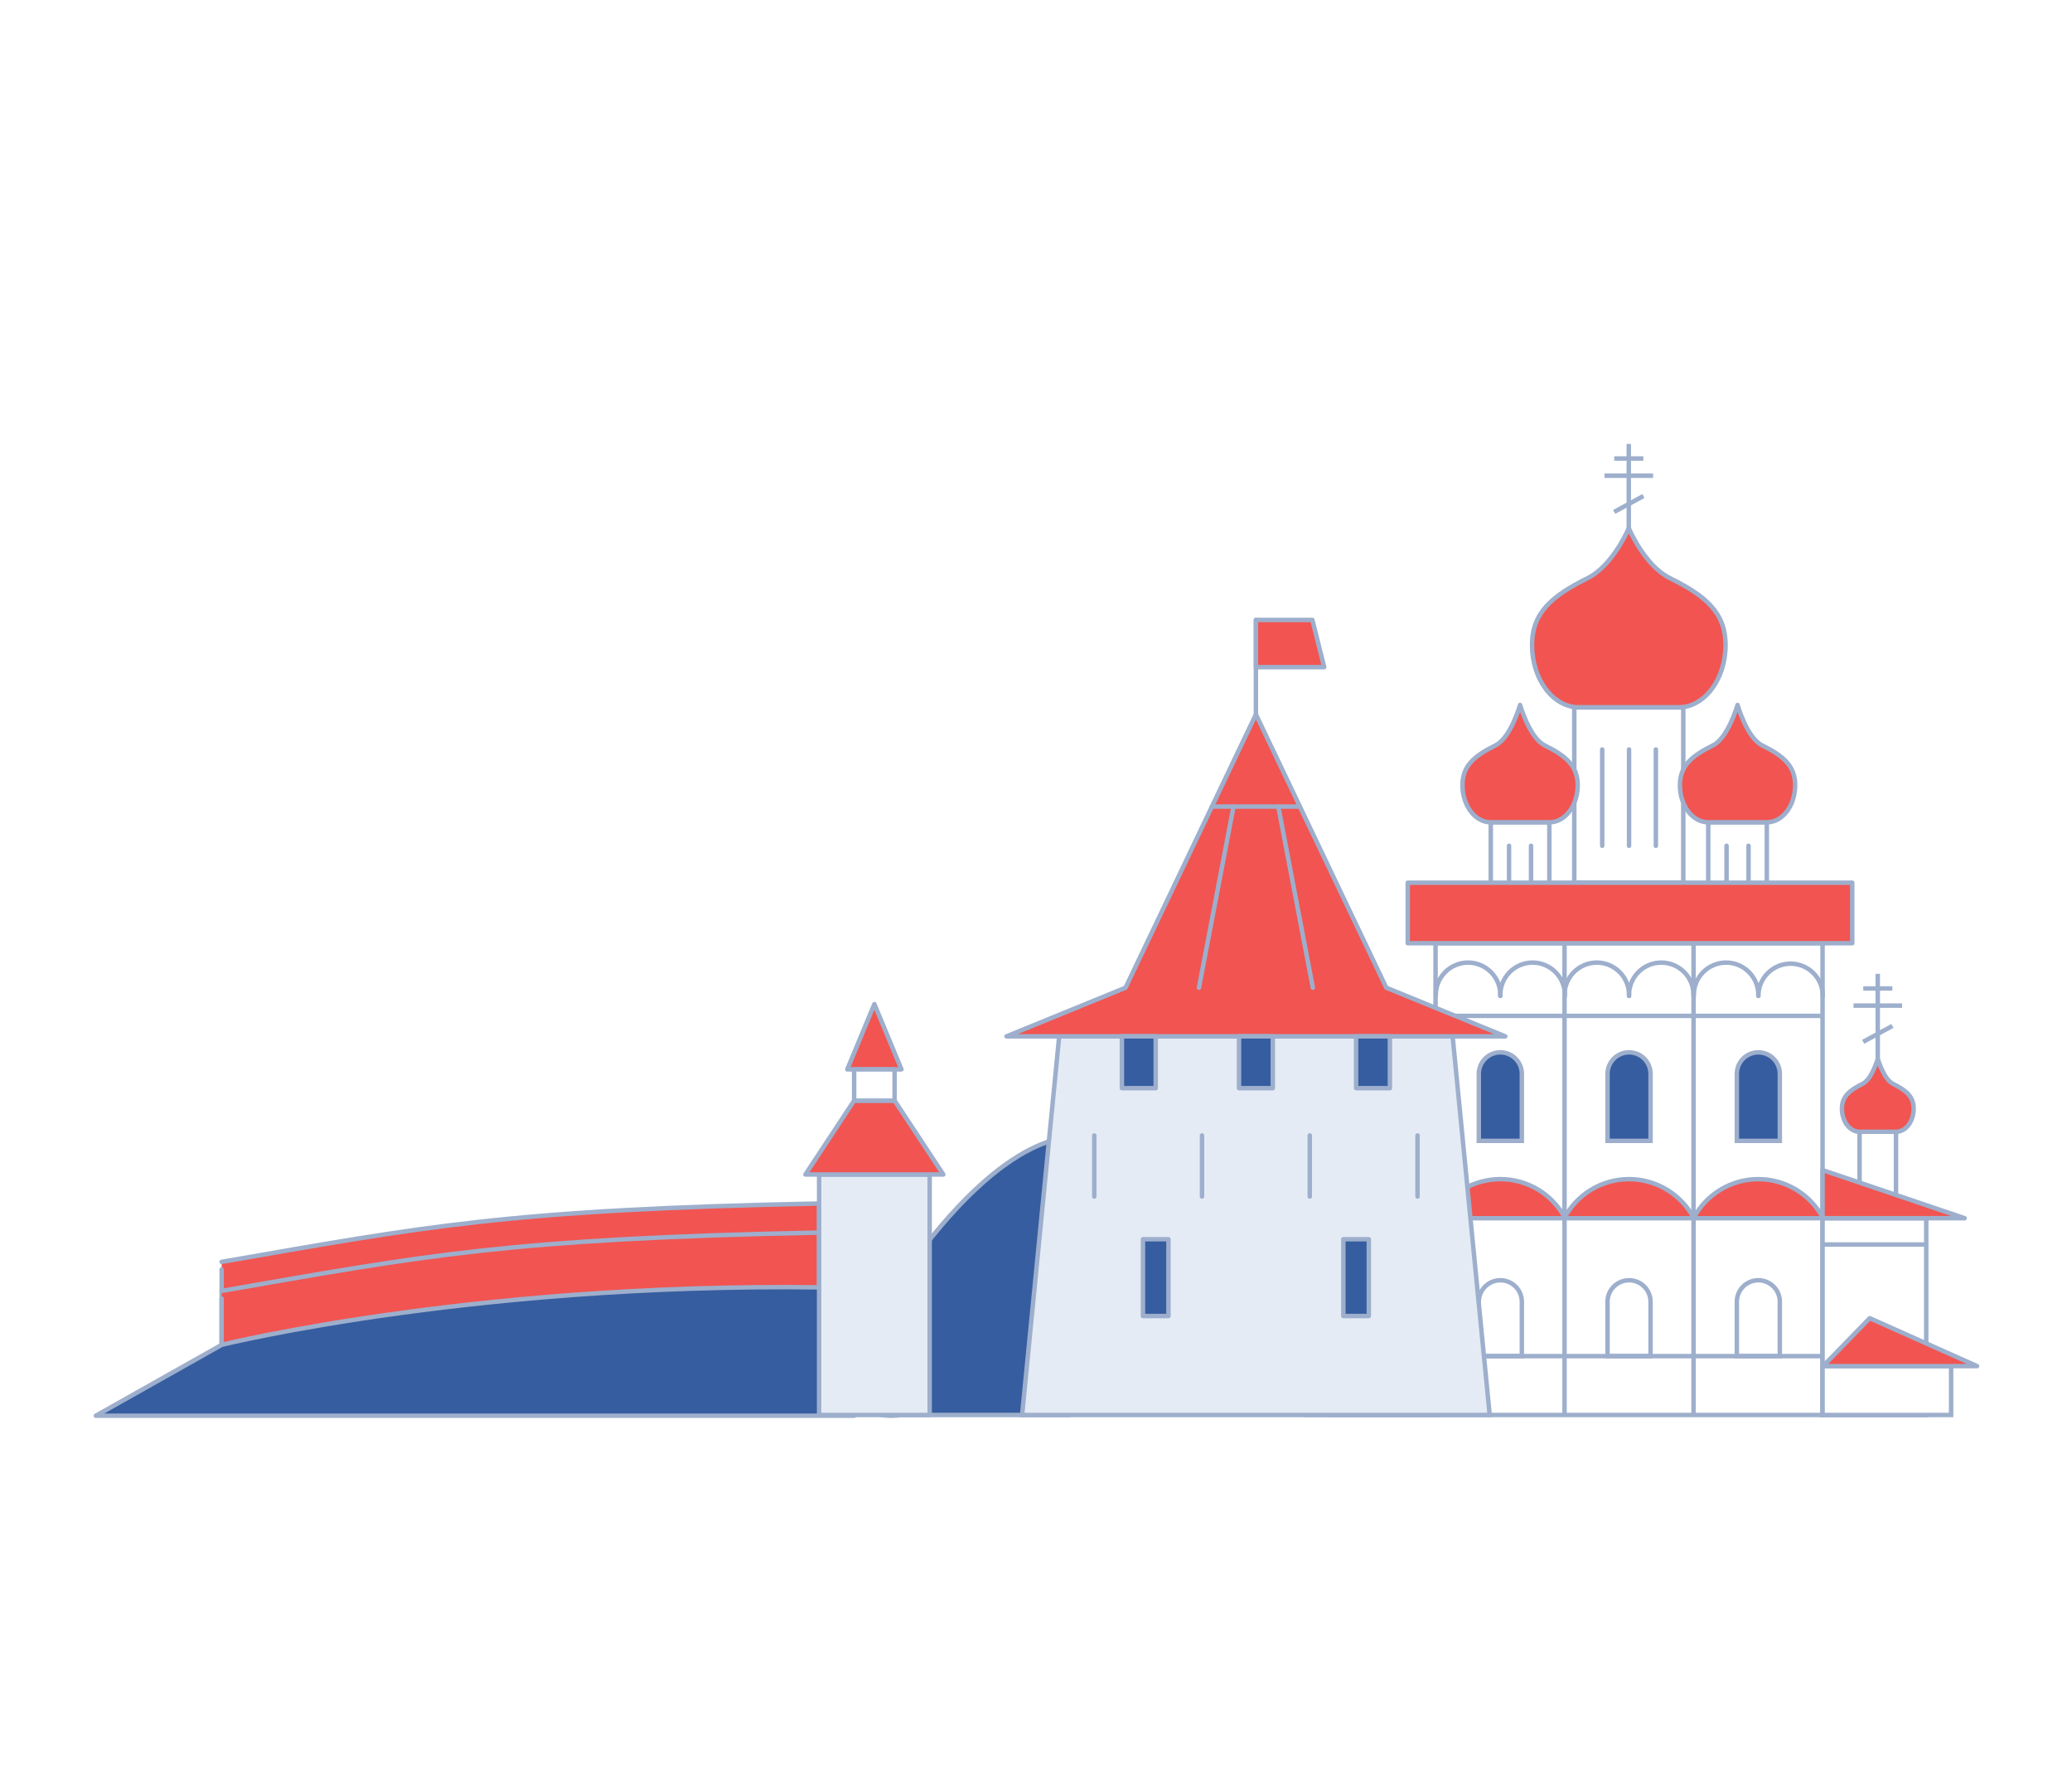 <svg width="279" height="240" viewBox="0 0 279 240" fill="none" xmlns="http://www.w3.org/2000/svg">
<g filter="url(#filter0_dd_202_175)">
<g filter="url(#filter1_dd_202_175)">
<path d="M245.412 122.224H193.302V185.741H245.412V122.224Z" fill="white" stroke="#9DAFCC" stroke-width="0.6" stroke-miterlimit="10"/>
<path d="M210.669 122.224V185.741" stroke="#9DAFCC" stroke-width="0.6" stroke-miterlimit="10"/>
<path d="M228.04 122.224V185.741" stroke="#9DAFCC" stroke-width="0.6" stroke-miterlimit="10"/>
<path d="M228.081 159.252C227.243 157.663 225.988 156.333 224.45 155.405C222.912 154.478 221.151 153.987 219.354 153.987C217.558 153.987 215.796 154.478 214.259 155.405C212.721 156.333 211.466 157.663 210.628 159.252H228.081Z" fill="#F25451" stroke="#9DAFCC" stroke-width="0.6" stroke-linejoin="round"/>
<path d="M219.354 167.6C218.587 167.6 217.851 167.905 217.308 168.447C216.764 168.989 216.459 169.725 216.458 170.493V177.816H222.251V170.493C222.251 170.113 222.176 169.736 222.031 169.385C221.885 169.034 221.671 168.715 221.402 168.446C221.133 168.178 220.814 167.964 220.463 167.82C220.111 167.674 219.734 167.6 219.354 167.6Z" fill="white" stroke="#9DAFCC" stroke-width="0.6" stroke-miterlimit="10"/>
<path d="M219.354 136.915C218.587 136.916 217.85 137.221 217.307 137.764C216.764 138.307 216.459 139.043 216.458 139.811V148.834H222.251V139.802C222.249 139.036 221.943 138.301 221.4 137.76C220.857 137.219 220.121 136.915 219.354 136.915Z" fill="#365DA0" stroke="#9DAFCC" stroke-width="0.6" stroke-miterlimit="10"/>
<path d="M219.355 129.317C219.373 128.735 219.275 128.155 219.065 127.612C218.855 127.069 218.538 126.573 218.133 126.155C217.728 125.736 217.243 125.404 216.707 125.177C216.17 124.95 215.594 124.832 215.012 124.832C214.429 124.832 213.853 124.95 213.317 125.177C212.78 125.404 212.295 125.736 211.89 126.155C211.485 126.573 211.168 127.069 210.958 127.612C210.748 128.155 210.65 128.735 210.669 129.317" stroke="#9DAFCC" stroke-width="0.6" stroke-miterlimit="10" stroke-linecap="round"/>
<path d="M228.04 129.317C228.059 128.735 227.961 128.155 227.751 127.612C227.541 127.069 227.224 126.573 226.819 126.155C226.414 125.736 225.929 125.404 225.392 125.177C224.856 124.95 224.28 124.832 223.697 124.832C223.115 124.832 222.539 124.95 222.002 125.177C221.466 125.404 220.981 125.736 220.576 126.155C220.171 126.573 219.854 127.069 219.644 127.612C219.434 128.155 219.336 128.735 219.354 129.317" stroke="#9DAFCC" stroke-width="0.6" stroke-miterlimit="10" stroke-linecap="round"/>
<path d="M245.488 159.252C244.652 157.663 243.397 156.333 241.859 155.405C240.322 154.477 238.56 153.987 236.764 153.987C234.969 153.987 233.207 154.477 231.669 155.405C230.132 156.333 228.877 157.663 228.04 159.252H245.488Z" fill="#F25451" stroke="#9DAFCC" stroke-width="0.6" stroke-linejoin="round"/>
<path d="M236.766 167.6C236.386 167.6 236.01 167.674 235.658 167.82C235.307 167.964 234.987 168.178 234.718 168.446C234.45 168.715 234.236 169.034 234.09 169.385C233.945 169.736 233.87 170.113 233.87 170.493V177.816H239.659V170.493C239.659 169.726 239.354 168.99 238.812 168.447C238.269 167.905 237.533 167.6 236.766 167.6Z" fill="white" stroke="#9DAFCC" stroke-width="0.6" stroke-miterlimit="10"/>
<path d="M236.766 136.915C235.998 136.915 235.261 137.22 234.718 137.763C234.175 138.306 233.87 139.043 233.87 139.811V148.834H239.659V139.802C239.656 139.036 239.351 138.303 238.809 137.762C238.267 137.22 237.532 136.916 236.766 136.915Z" fill="#365DA0" stroke="#9DAFCC" stroke-width="0.6" stroke-miterlimit="10"/>
<path d="M236.767 129.317C236.786 128.735 236.687 128.155 236.477 127.612C236.267 127.069 235.95 126.573 235.545 126.155C235.14 125.736 234.655 125.404 234.119 125.177C233.582 124.95 233.006 124.832 232.424 124.832C231.841 124.832 231.265 124.95 230.729 125.177C230.192 125.404 229.707 125.736 229.302 126.155C228.897 126.573 228.58 127.069 228.371 127.612C228.16 128.155 228.062 128.735 228.081 129.317" stroke="#9DAFCC" stroke-width="0.6" stroke-miterlimit="10" stroke-linecap="round"/>
<path d="M245.448 129.317C245.448 128.166 244.99 127.062 244.177 126.248C243.363 125.434 242.258 124.977 241.107 124.977C239.956 124.977 238.852 125.434 238.038 126.248C237.224 127.062 236.767 128.166 236.767 129.317" stroke="#9DAFCC" stroke-width="0.6" stroke-miterlimit="10" stroke-linecap="round"/>
<path d="M210.75 159.252C209.913 157.663 208.658 156.333 207.121 155.405C205.583 154.477 203.821 153.987 202.026 153.987C200.23 153.987 198.468 154.477 196.931 155.405C195.393 156.333 194.138 157.663 193.302 159.252H210.75Z" fill="#F25451" stroke="#9DAFCC" stroke-width="0.6" stroke-linejoin="round"/>
<path d="M202.023 167.6C201.256 167.6 200.52 167.905 199.977 168.447C199.433 168.989 199.128 169.725 199.127 170.493V177.816H204.92V170.493C204.92 170.113 204.845 169.736 204.7 169.385C204.554 169.034 204.34 168.715 204.071 168.446C203.802 168.178 203.483 167.964 203.132 167.82C202.78 167.674 202.403 167.6 202.023 167.6Z" fill="white" stroke="#9DAFCC" stroke-width="0.6" stroke-miterlimit="10"/>
<path d="M202.023 136.915C201.255 136.916 200.519 137.221 199.976 137.764C199.433 138.307 199.128 139.043 199.127 139.811V148.834H204.92V139.802C204.918 139.036 204.611 138.301 204.069 137.76C203.526 137.219 202.79 136.915 202.023 136.915Z" fill="#365DA0" stroke="#9DAFCC" stroke-width="0.6" stroke-miterlimit="10"/>
<path d="M202.023 129.317C202.042 128.735 201.944 128.155 201.734 127.612C201.524 127.069 201.207 126.573 200.802 126.155C200.397 125.736 199.912 125.404 199.375 125.177C198.839 124.95 198.263 124.832 197.681 124.832C197.098 124.832 196.522 124.95 195.986 125.177C195.449 125.404 194.964 125.736 194.559 126.155C194.154 126.573 193.837 127.069 193.627 127.612C193.417 128.155 193.319 128.735 193.338 129.317" stroke="#9DAFCC" stroke-width="0.6" stroke-miterlimit="10" stroke-linecap="round"/>
<path d="M210.709 129.317C210.728 128.735 210.629 128.155 210.419 127.612C210.21 127.069 209.893 126.573 209.488 126.155C209.083 125.736 208.598 125.404 208.061 125.177C207.525 124.95 206.949 124.832 206.366 124.832C205.784 124.832 205.207 124.95 204.671 125.177C204.135 125.404 203.65 125.736 203.245 126.155C202.84 126.573 202.523 127.069 202.313 127.612C202.103 128.155 202.004 128.735 202.023 129.317" stroke="#9DAFCC" stroke-width="0.6" stroke-miterlimit="10" stroke-linecap="round"/>
<path d="M193.302 177.816H245.412" stroke="#9DAFCC" stroke-width="0.6" stroke-miterlimit="10"/>
<path d="M193.302 132.007H245.412" stroke="#9DAFCC" stroke-width="0.6" stroke-miterlimit="10"/>
<path d="M255.303 147.607H250.396V156.891H255.303V147.607Z" fill="white" stroke="#9DAFCC" stroke-width="0.6" stroke-miterlimit="10"/>
<path d="M252.847 147.607H250.378C249.073 147.607 248.021 146.217 248.021 144.498C248.021 142.861 249.042 142.029 250.787 141.165C252.074 140.527 252.847 137.778 252.847 137.778C252.847 137.778 253.625 140.527 254.912 141.165C256.653 142.029 257.678 142.861 257.678 144.498C257.678 146.217 256.621 147.607 255.321 147.607H252.847Z" fill="#F25451" stroke="#9DAFCC" stroke-width="0.6" stroke-linejoin="round"/>
<path d="M259.374 159.252H245.412V185.746H259.374V159.252Z" fill="white" stroke="#9DAFCC" stroke-width="0.6" stroke-miterlimit="10"/>
<path d="M262.721 179.161H245.412V185.741H262.721V179.161Z" fill="white" stroke="#9DAFCC" stroke-width="0.6" stroke-miterlimit="10"/>
<path d="M245.488 179.16L251.763 172.706L266.216 179.16H245.488Z" fill="#F25451" stroke="#9DAFCC" stroke-width="0.6" stroke-linejoin="round"/>
<path d="M245.412 159.247V152.77L264.542 159.247H245.412Z" fill="#F25451" stroke="#9DAFCC" stroke-width="0.6" stroke-linejoin="round"/>
<path d="M252.847 137.778V126.344" stroke="#9DAFCC" stroke-width="0.6" stroke-linejoin="round"/>
<path d="M256.122 130.626H249.577" stroke="#9DAFCC" stroke-width="0.6" stroke-linejoin="round"/>
<path d="M254.808 128.314H250.891" stroke="#9DAFCC" stroke-width="0.6" stroke-linejoin="round"/>
<path d="M254.817 133.361L250.877 135.502" stroke="#9DAFCC" stroke-width="0.6" stroke-linejoin="round"/>
<path d="M183.41 156.895H188.318V147.611H183.41V156.895Z" fill="white" stroke="#9DAFCC" stroke-width="0.6" stroke-miterlimit="10"/>
<path d="M185.866 147.607H188.336C189.64 147.607 190.693 146.217 190.693 144.498C190.693 142.861 189.672 142.029 187.931 141.165C186.645 140.527 185.866 137.778 185.866 137.778C185.866 137.778 185.088 140.527 183.802 141.165C182.061 142.029 181.035 142.861 181.035 144.498C181.035 146.217 182.092 147.607 183.397 147.607H185.866Z" fill="#F25451" stroke="#9DAFCC" stroke-width="0.6" stroke-linejoin="round"/>
<path d="M179.34 185.741H193.302V159.248H179.34V185.741Z" fill="white" stroke="#9DAFCC" stroke-width="0.6" stroke-miterlimit="10"/>
<path d="M175.993 185.741H193.302V179.161H175.993V185.741Z" fill="white" stroke="#9DAFCC" stroke-width="0.6" stroke-miterlimit="10"/>
<path d="M193.221 179.16L186.946 172.706L172.493 179.16H193.221Z" fill="#F25451" stroke="#9DAFCC" stroke-width="0.6" stroke-linejoin="round"/>
<path d="M193.302 159.247V152.77L174.167 159.247H193.302Z" fill="#F25451" stroke="#9DAFCC" stroke-width="0.6" stroke-linejoin="round"/>
<path d="M185.862 137.778V126.344" stroke="#9DAFCC" stroke-width="0.6" stroke-linejoin="round"/>
<path d="M182.587 130.626H189.132" stroke="#9DAFCC" stroke-width="0.6" stroke-linejoin="round"/>
<path d="M183.892 133.361L187.832 135.502" stroke="#9DAFCC" stroke-width="0.6" stroke-linejoin="round"/>
<path d="M219.318 90.481H212.657C209.139 90.481 206.292 86.721 206.292 82.083C206.292 77.666 209.054 75.43 213.754 73.087C217.222 71.368 219.318 66.34 219.318 66.34C219.318 66.34 221.415 71.386 224.887 73.087C229.588 75.421 232.349 77.657 232.349 82.083C232.349 86.721 229.498 90.481 225.985 90.481H219.318Z" fill="#F25451" stroke="#9DAFCC" stroke-width="0.6" stroke-linejoin="round"/>
<path d="M226.659 90.481H211.982V114.078H226.659V90.481Z" fill="white" stroke="#9DAFCC" stroke-width="0.6" stroke-miterlimit="10"/>
<path d="M237.905 105.941H230.019V117.631H237.905V105.941Z" fill="white" stroke="#9DAFCC" stroke-width="0.6" stroke-miterlimit="10"/>
<path d="M233.964 105.941H229.992C227.901 105.941 226.205 103.692 226.205 100.943C226.205 98.312 227.847 96.981 230.649 95.591C232.714 94.565 233.964 90.143 233.964 90.143C233.964 90.143 235.21 94.565 237.279 95.591C240.077 96.981 241.723 98.312 241.723 100.943C241.723 103.705 240.028 105.941 237.932 105.941H233.964Z" fill="#F25451" stroke="#9DAFCC" stroke-width="0.6" stroke-linejoin="round"/>
<path d="M232.484 109.107V114.469" stroke="#9DAFCC" stroke-width="0.6" stroke-linecap="round" stroke-linejoin="round"/>
<path d="M235.444 109.107V114.469" stroke="#9DAFCC" stroke-width="0.6" stroke-linecap="round" stroke-linejoin="round"/>
<path d="M208.622 105.941H200.737V117.631H208.622V105.941Z" fill="white" stroke="#9DAFCC" stroke-width="0.6" stroke-miterlimit="10"/>
<path d="M204.677 105.941H200.71C198.618 105.941 196.923 103.692 196.923 100.943C196.923 98.312 198.564 96.981 201.367 95.591C203.436 94.565 204.682 90.143 204.682 90.143C204.682 90.143 205.932 94.565 207.997 95.591C210.799 96.981 212.441 98.312 212.441 100.943C212.441 103.705 210.745 105.941 208.654 105.941H204.677Z" fill="#F25451" stroke="#9DAFCC" stroke-width="0.6" stroke-linejoin="round"/>
<path d="M203.197 109.107V114.469" stroke="#9DAFCC" stroke-width="0.6" stroke-linecap="round" stroke-linejoin="round"/>
<path d="M206.157 109.107V114.469" stroke="#9DAFCC" stroke-width="0.6" stroke-linecap="round" stroke-linejoin="round"/>
<path d="M219.319 66.434V55" stroke="#9DAFCC" stroke-width="0.6" stroke-linejoin="round"/>
<path d="M222.593 59.282H216.048" stroke="#9DAFCC" stroke-width="0.6" stroke-linejoin="round"/>
<path d="M221.28 56.97H217.362" stroke="#9DAFCC" stroke-width="0.6" stroke-linejoin="round"/>
<path d="M221.289 62.017L217.353 64.158" stroke="#9DAFCC" stroke-width="0.6" stroke-linejoin="round"/>
<path d="M249.411 114.078H189.555V122.228H249.411V114.078Z" fill="#F25451" stroke="#9DAFCC" stroke-width="0.6" stroke-linejoin="round"/>
<path d="M193.351 162.788H179.466" stroke="#9DAFCC" stroke-width="0.6" stroke-miterlimit="10"/>
<path d="M259.459 162.788H245.578" stroke="#9DAFCC" stroke-width="0.6" stroke-miterlimit="10"/>
<path d="M215.742 96.139V109.107" stroke="#9DAFCC" stroke-width="0.6" stroke-linecap="round" stroke-linejoin="round"/>
<path d="M219.354 96.139V109.107" stroke="#9DAFCC" stroke-width="0.6" stroke-linecap="round" stroke-linejoin="round"/>
<path d="M222.966 96.139V109.107" stroke="#9DAFCC" stroke-width="0.6" stroke-linecap="round" stroke-linejoin="round"/>
<path d="M29.846 165.127C57.14 160.372 68.529 158.096 110.294 157.268V178.153H29.846V166.152" fill="#F25451"/>
<path d="M29.846 165.127C57.14 160.372 68.529 158.096 110.294 157.268V178.153H29.846V166.152" stroke="#9DAFCC" stroke-width="0.6" stroke-linecap="round" stroke-linejoin="round"/>
<path d="M29.846 169.035C57.14 164.281 68.529 162.009 110.294 161.182V182.062H29.846V170.07" fill="#F25451"/>
<path d="M29.846 169.035C57.14 164.281 68.529 162.009 110.294 161.182V182.062H29.846V170.07" stroke="#9DAFCC" stroke-width="0.6" stroke-linecap="round" stroke-linejoin="round"/>
<path d="M115.012 185.84H12.906L29.859 176.291C29.859 176.291 65.799 167.403 115.026 168.644C114.828 176.705 115.012 185.84 115.012 185.84Z" fill="#365DA0" stroke="#9DAFCC" stroke-width="0.6" stroke-linecap="round" stroke-linejoin="round"/>
<path d="M121.382 185.741H143.98L145.221 148.407C145.221 148.407 135.996 146.221 121.382 167.263C106.767 188.305 121.382 185.741 121.382 185.741Z" fill="#365DA0" stroke="#9DAFCC" stroke-width="0.6" stroke-linecap="round" stroke-linejoin="round"/>
<path d="M137.629 185.741L142.622 134.764H195.6L200.593 185.741H137.629Z" fill="#E4EBF5" stroke="#9DAFCC" stroke-width="0.6" stroke-miterlimit="10"/>
<path d="M202.693 134.764L186.667 128.215L169.111 91.412L151.555 128.215L135.528 134.764H202.693Z" fill="#F25451" stroke="#9DAFCC" stroke-width="0.6" stroke-linejoin="round"/>
<path d="M157.335 162.077H153.903V172.418H157.335V162.077Z" fill="#365DA0" stroke="#9DAFCC" stroke-width="0.6" stroke-linejoin="round"/>
<path d="M184.314 162.077H180.882V172.418H184.314V162.077Z" fill="#365DA0" stroke="#9DAFCC" stroke-width="0.6" stroke-linejoin="round"/>
<path d="M155.621 134.764H151.069V141.741H155.621V134.764Z" fill="#365DA0" stroke="#9DAFCC" stroke-width="0.6" stroke-linejoin="round"/>
<path d="M171.387 134.764H166.835V141.741H171.387V134.764Z" fill="#365DA0" stroke="#9DAFCC" stroke-width="0.6" stroke-linejoin="round"/>
<path d="M187.153 134.764H182.601V141.741H187.153V134.764Z" fill="#365DA0" stroke="#9DAFCC" stroke-width="0.6" stroke-linejoin="round"/>
<path d="M147.349 148.106V156.328" stroke="#9DAFCC" stroke-width="0.6" stroke-linecap="round" stroke-linejoin="round"/>
<path d="M161.855 148.106V156.328" stroke="#9DAFCC" stroke-width="0.6" stroke-linecap="round" stroke-linejoin="round"/>
<path d="M176.366 148.106V156.328" stroke="#9DAFCC" stroke-width="0.6" stroke-linecap="round" stroke-linejoin="round"/>
<path d="M190.873 148.106V156.328" stroke="#9DAFCC" stroke-width="0.6" stroke-linecap="round" stroke-linejoin="round"/>
<path d="M163.187 103.827H174.864" stroke="#9DAFCC" stroke-width="0.6" stroke-linecap="round" stroke-linejoin="round"/>
<path d="M172.125 103.827L176.78 128.215" stroke="#9DAFCC" stroke-width="0.6" stroke-linecap="round" stroke-linejoin="round"/>
<path d="M166.097 103.827L161.442 128.215" stroke="#9DAFCC" stroke-width="0.6" stroke-linecap="round" stroke-linejoin="round"/>
<path d="M169.111 91.412V78.7" stroke="#9DAFCC" stroke-width="0.6" stroke-linecap="round" stroke-linejoin="round"/>
<path d="M178.305 85.056H169.111V78.7H176.717L178.305 85.056Z" fill="#F25451" stroke="#9DAFCC" stroke-width="0.6" stroke-linecap="round" stroke-linejoin="round"/>
<path d="M117.738 130.419L114.09 139.209H121.382L117.738 130.419Z" fill="#F25451" stroke="#9DAFCC" stroke-width="0.6" stroke-linecap="round" stroke-linejoin="round"/>
<path d="M125.183 153.364H110.294V185.741H125.183V153.364Z" fill="#E4EBF5" stroke="#9DAFCC" stroke-width="0.6" stroke-linecap="round" stroke-linejoin="round"/>
<path d="M115.008 143.419L108.45 153.364H127.022L120.464 143.419H115.008Z" fill="#F25451" stroke="#9DAFCC" stroke-width="0.6" stroke-linecap="round" stroke-linejoin="round"/>
<path d="M120.459 139.209H115.012V143.419H120.459V139.209Z" fill="white" stroke="#9DAFCC" stroke-width="0.6" stroke-linecap="round" stroke-linejoin="round"/>
</g>
</g>
<defs>
<filter id="filter0_dd_202_175" x="-8.911" y="-11.911" width="296.822" height="263.822" filterUnits="userSpaceOnUse" color-interpolation-filters="sRGB">
<feFlood flood-opacity="0" result="BackgroundImageFix"/>
<feColorMatrix in="SourceAlpha" type="matrix" values="0 0 0 0 0 0 0 0 0 0 0 0 0 0 0 0 0 0 127 0" result="hardAlpha"/>
<feOffset/>
<feGaussianBlur stdDeviation="5.956"/>
<feComposite in2="hardAlpha" operator="out"/>
<feColorMatrix type="matrix" values="0 0 0 0 0.569 0 0 0 0 0.741 0 0 0 0 0.867 0 0 0 1 0"/>
<feBlend mode="normal" in2="BackgroundImageFix" result="effect1_dropShadow_202_175"/>
<feColorMatrix in="SourceAlpha" type="matrix" values="0 0 0 0 0 0 0 0 0 0 0 0 0 0 0 0 0 0 127 0" result="hardAlpha"/>
<feOffset dy="2.382"/>
<feGaussianBlur stdDeviation="2.978"/>
<feComposite in2="hardAlpha" operator="out"/>
<feColorMatrix type="matrix" values="0 0 0 0 0 0 0 0 0 0 0 0 0 0 0 0 0 0 0.1 0"/>
<feBlend mode="normal" in2="effect1_dropShadow_202_175" result="effect2_dropShadow_202_175"/>
<feBlend mode="normal" in="SourceGraphic" in2="effect2_dropShadow_202_175" result="shape"/>
</filter>
<filter id="filter1_dd_202_175" x="0.695" y="43.089" width="277.732" height="154.963" filterUnits="userSpaceOnUse" color-interpolation-filters="sRGB">
<feFlood flood-opacity="0" result="BackgroundImageFix"/>
<feColorMatrix in="SourceAlpha" type="matrix" values="0 0 0 0 0 0 0 0 0 0 0 0 0 0 0 0 0 0 127 0" result="hardAlpha"/>
<feOffset/>
<feGaussianBlur stdDeviation="5.956"/>
<feComposite in2="hardAlpha" operator="out"/>
<feColorMatrix type="matrix" values="0 0 0 0 0.569 0 0 0 0 0.741 0 0 0 0 0.867 0 0 0 1 0"/>
<feBlend mode="normal" in2="BackgroundImageFix" result="effect1_dropShadow_202_175"/>
<feColorMatrix in="SourceAlpha" type="matrix" values="0 0 0 0 0 0 0 0 0 0 0 0 0 0 0 0 0 0 127 0" result="hardAlpha"/>
<feOffset dy="2.382"/>
<feGaussianBlur stdDeviation="2.978"/>
<feComposite in2="hardAlpha" operator="out"/>
<feColorMatrix type="matrix" values="0 0 0 0 0 0 0 0 0 0 0 0 0 0 0 0 0 0 0.1 0"/>
<feBlend mode="normal" in2="effect1_dropShadow_202_175" result="effect2_dropShadow_202_175"/>
<feBlend mode="normal" in="SourceGraphic" in2="effect2_dropShadow_202_175" result="shape"/>
</filter>
</defs>
</svg>
